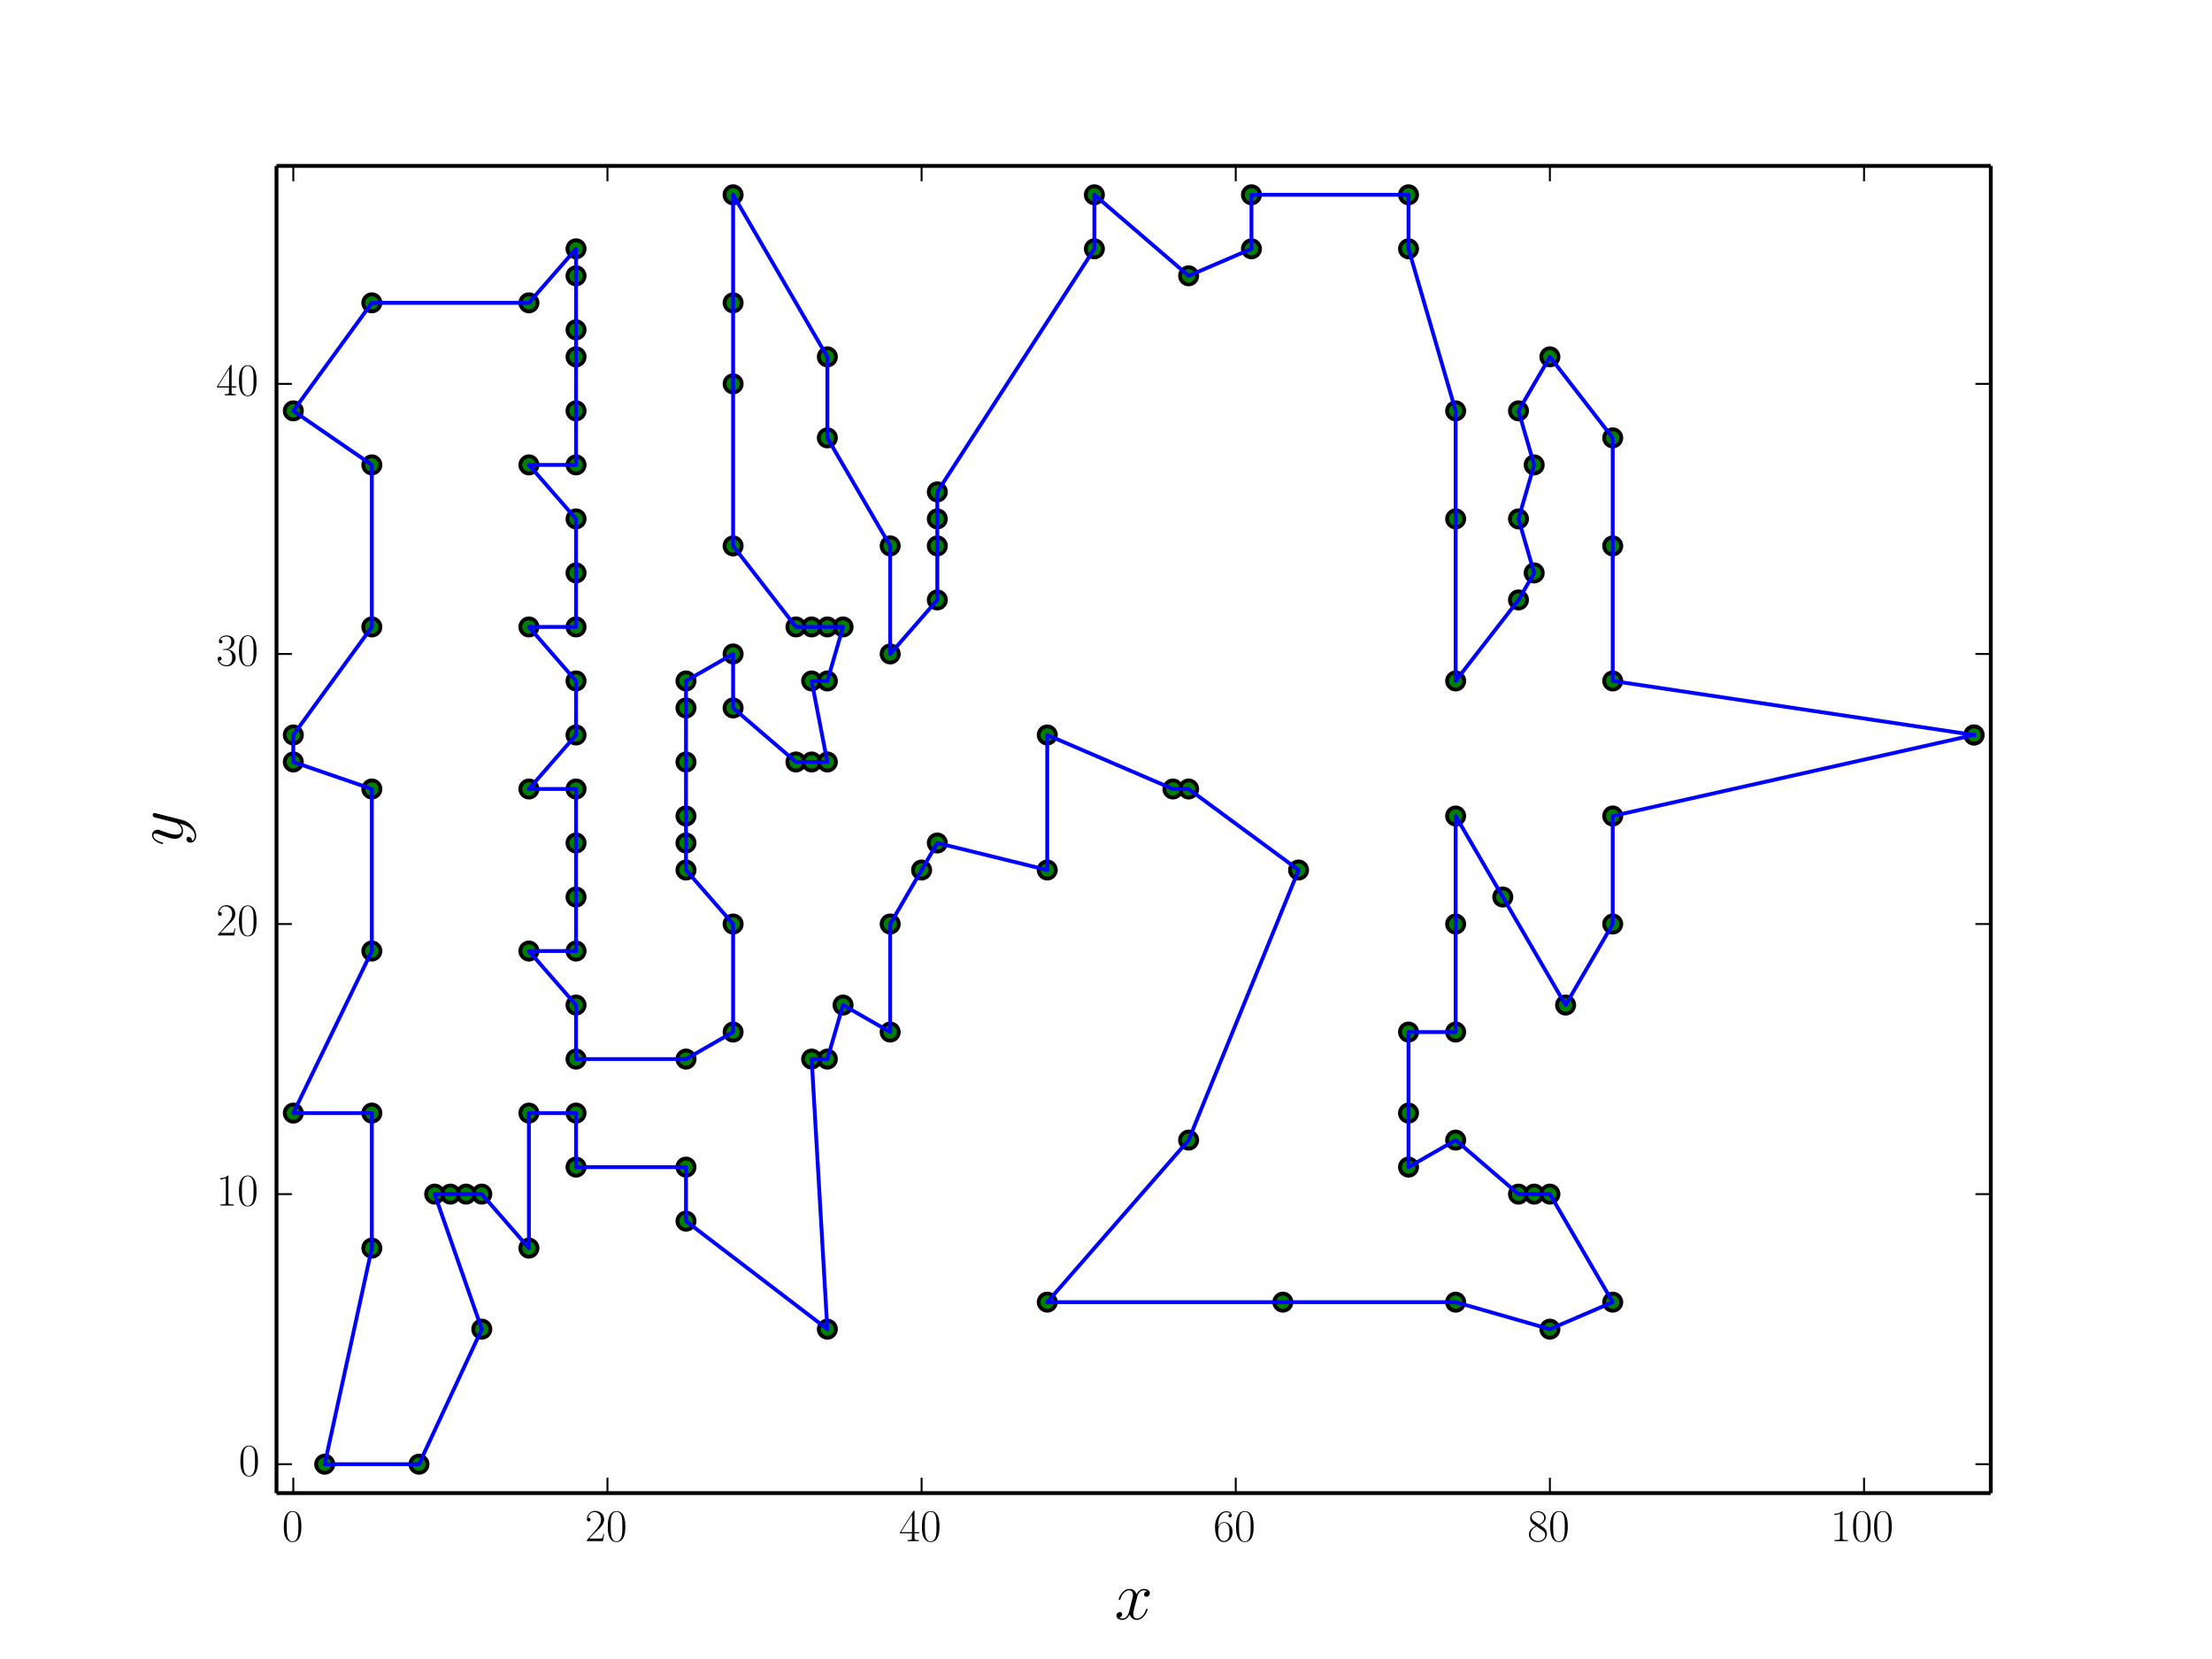 <?xml version="1.0" encoding="utf-8" standalone="no"?>
<!DOCTYPE svg PUBLIC "-//W3C//DTD SVG 1.1//EN"
  "http://www.w3.org/Graphics/SVG/1.1/DTD/svg11.dtd">
<!-- Created with matplotlib (http://matplotlib.org/) -->
<svg height="432pt" version="1.1" viewBox="0 0 576 432" width="576pt" xmlns="http://www.w3.org/2000/svg" xmlns:xlink="http://www.w3.org/1999/xlink">
 <defs>
  <style type="text/css">
*{stroke-linecap:butt;stroke-linejoin:round;}
  </style>
 </defs>
 <g id="figure_1">
  <g id="patch_1">
   <path d="
M0 432
L576 432
L576 0
L0 0
z
" style="fill:#ffffff;"/>
  </g>
  <g id="axes_1">
   <g id="patch_2">
    <path d="
M72 388.8
L518.4 388.8
L518.4 43.2
L72 43.2
z
" style="fill:#ffffff;"/>
   </g>
   <g id="PathCollection_1">
    <defs>
     <path d="
M0 2.236
C0.593 2.236 1.162 2 1.581 1.581
C2 1.162 2.236 0.593 2.236 0
C2.236 -0.593 2 -1.162 1.581 -1.581
C1.162 -2 0.593 -2.236 0 -2.236
C-0.593 -2.236 -1.162 -2 -1.581 -1.581
C-2 -1.162 -2.236 -0.593 -2.236 0
C-2.236 0.593 -2 1.162 -1.581 1.581
C-1.162 2 -0.593 2.236 0 2.236
z
" id="C0_0_919e3f95db"/>
    </defs>
    <g clip-path="url(#p7ff5b81e1d)">
     <use style="fill:#008000;stroke:#000000;" x="514.024" xlink:href="#C0_0_919e3f95db" y="191.385"/>
    </g>
    <g clip-path="url(#p7ff5b81e1d)">
     <use style="fill:#008000;stroke:#000000;" x="419.95" xlink:href="#C0_0_919e3f95db" y="212.484"/>
    </g>
    <g clip-path="url(#p7ff5b81e1d)">
     <use style="fill:#008000;stroke:#000000;" x="419.95" xlink:href="#C0_0_919e3f95db" y="240.615"/>
    </g>
    <g clip-path="url(#p7ff5b81e1d)">
     <use style="fill:#008000;stroke:#000000;" x="407.679" xlink:href="#C0_0_919e3f95db" y="261.714"/>
    </g>
    <g clip-path="url(#p7ff5b81e1d)">
     <use style="fill:#008000;stroke:#000000;" x="391.319" xlink:href="#C0_0_919e3f95db" y="233.582"/>
    </g>
    <g clip-path="url(#p7ff5b81e1d)">
     <use style="fill:#008000;stroke:#000000;" x="379.048" xlink:href="#C0_0_919e3f95db" y="212.484"/>
    </g>
    <g clip-path="url(#p7ff5b81e1d)">
     <use style="fill:#008000;stroke:#000000;" x="379.048" xlink:href="#C0_0_919e3f95db" y="240.615"/>
    </g>
    <g clip-path="url(#p7ff5b81e1d)">
     <use style="fill:#008000;stroke:#000000;" x="379.048" xlink:href="#C0_0_919e3f95db" y="268.747"/>
    </g>
    <g clip-path="url(#p7ff5b81e1d)">
     <use style="fill:#008000;stroke:#000000;" x="366.778" xlink:href="#C0_0_919e3f95db" y="268.747"/>
    </g>
    <g clip-path="url(#p7ff5b81e1d)">
     <use style="fill:#008000;stroke:#000000;" x="366.778" xlink:href="#C0_0_919e3f95db" y="289.846"/>
    </g>
    <g clip-path="url(#p7ff5b81e1d)">
     <use style="fill:#008000;stroke:#000000;" x="366.778" xlink:href="#C0_0_919e3f95db" y="303.912"/>
    </g>
    <g clip-path="url(#p7ff5b81e1d)">
     <use style="fill:#008000;stroke:#000000;" x="379.048" xlink:href="#C0_0_919e3f95db" y="296.879"/>
    </g>
    <g clip-path="url(#p7ff5b81e1d)">
     <use style="fill:#008000;stroke:#000000;" x="395.409" xlink:href="#C0_0_919e3f95db" y="310.945"/>
    </g>
    <g clip-path="url(#p7ff5b81e1d)">
     <use style="fill:#008000;stroke:#000000;" x="399.499" xlink:href="#C0_0_919e3f95db" y="310.945"/>
    </g>
    <g clip-path="url(#p7ff5b81e1d)">
     <use style="fill:#008000;stroke:#000000;" x="403.589" xlink:href="#C0_0_919e3f95db" y="310.945"/>
    </g>
    <g clip-path="url(#p7ff5b81e1d)">
     <use style="fill:#008000;stroke:#000000;" x="419.95" xlink:href="#C0_0_919e3f95db" y="339.077"/>
    </g>
    <g clip-path="url(#p7ff5b81e1d)">
     <use style="fill:#008000;stroke:#000000;" x="403.589" xlink:href="#C0_0_919e3f95db" y="346.11"/>
    </g>
    <g clip-path="url(#p7ff5b81e1d)">
     <use style="fill:#008000;stroke:#000000;" x="379.048" xlink:href="#C0_0_919e3f95db" y="339.077"/>
    </g>
    <g clip-path="url(#p7ff5b81e1d)">
     <use style="fill:#008000;stroke:#000000;" x="334.057" xlink:href="#C0_0_919e3f95db" y="339.077"/>
    </g>
    <g clip-path="url(#p7ff5b81e1d)">
     <use style="fill:#008000;stroke:#000000;" x="272.704" xlink:href="#C0_0_919e3f95db" y="339.077"/>
    </g>
    <g clip-path="url(#p7ff5b81e1d)">
     <use style="fill:#008000;stroke:#000000;" x="309.516" xlink:href="#C0_0_919e3f95db" y="296.879"/>
    </g>
    <g clip-path="url(#p7ff5b81e1d)">
     <use style="fill:#008000;stroke:#000000;" x="338.147" xlink:href="#C0_0_919e3f95db" y="226.549"/>
    </g>
    <g clip-path="url(#p7ff5b81e1d)">
     <use style="fill:#008000;stroke:#000000;" x="309.516" xlink:href="#C0_0_919e3f95db" y="205.451"/>
    </g>
    <g clip-path="url(#p7ff5b81e1d)">
     <use style="fill:#008000;stroke:#000000;" x="305.425" xlink:href="#C0_0_919e3f95db" y="205.451"/>
    </g>
    <g clip-path="url(#p7ff5b81e1d)">
     <use style="fill:#008000;stroke:#000000;" x="272.704" xlink:href="#C0_0_919e3f95db" y="191.385"/>
    </g>
    <g clip-path="url(#p7ff5b81e1d)">
     <use style="fill:#008000;stroke:#000000;" x="272.704" xlink:href="#C0_0_919e3f95db" y="226.549"/>
    </g>
    <g clip-path="url(#p7ff5b81e1d)">
     <use style="fill:#008000;stroke:#000000;" x="244.073" xlink:href="#C0_0_919e3f95db" y="219.516"/>
    </g>
    <g clip-path="url(#p7ff5b81e1d)">
     <use style="fill:#008000;stroke:#000000;" x="239.983" xlink:href="#C0_0_919e3f95db" y="226.549"/>
    </g>
    <g clip-path="url(#p7ff5b81e1d)">
     <use style="fill:#008000;stroke:#000000;" x="231.803" xlink:href="#C0_0_919e3f95db" y="240.615"/>
    </g>
    <g clip-path="url(#p7ff5b81e1d)">
     <use style="fill:#008000;stroke:#000000;" x="231.803" xlink:href="#C0_0_919e3f95db" y="268.747"/>
    </g>
    <g clip-path="url(#p7ff5b81e1d)">
     <use style="fill:#008000;stroke:#000000;" x="219.532" xlink:href="#C0_0_919e3f95db" y="261.714"/>
    </g>
    <g clip-path="url(#p7ff5b81e1d)">
     <use style="fill:#008000;stroke:#000000;" x="215.442" xlink:href="#C0_0_919e3f95db" y="275.78"/>
    </g>
    <g clip-path="url(#p7ff5b81e1d)">
     <use style="fill:#008000;stroke:#000000;" x="211.352" xlink:href="#C0_0_919e3f95db" y="275.78"/>
    </g>
    <g clip-path="url(#p7ff5b81e1d)">
     <use style="fill:#008000;stroke:#000000;" x="215.442" xlink:href="#C0_0_919e3f95db" y="346.11"/>
    </g>
    <g clip-path="url(#p7ff5b81e1d)">
     <use style="fill:#008000;stroke:#000000;" x="178.63" xlink:href="#C0_0_919e3f95db" y="317.978"/>
    </g>
    <g clip-path="url(#p7ff5b81e1d)">
     <use style="fill:#008000;stroke:#000000;" x="178.63" xlink:href="#C0_0_919e3f95db" y="303.912"/>
    </g>
    <g clip-path="url(#p7ff5b81e1d)">
     <use style="fill:#008000;stroke:#000000;" x="149.999" xlink:href="#C0_0_919e3f95db" y="303.912"/>
    </g>
    <g clip-path="url(#p7ff5b81e1d)">
     <use style="fill:#008000;stroke:#000000;" x="149.999" xlink:href="#C0_0_919e3f95db" y="289.846"/>
    </g>
    <g clip-path="url(#p7ff5b81e1d)">
     <use style="fill:#008000;stroke:#000000;" x="137.729" xlink:href="#C0_0_919e3f95db" y="289.846"/>
    </g>
    <g clip-path="url(#p7ff5b81e1d)">
     <use style="fill:#008000;stroke:#000000;" x="137.729" xlink:href="#C0_0_919e3f95db" y="325.011"/>
    </g>
    <g clip-path="url(#p7ff5b81e1d)">
     <use style="fill:#008000;stroke:#000000;" x="125.458" xlink:href="#C0_0_919e3f95db" y="310.945"/>
    </g>
    <g clip-path="url(#p7ff5b81e1d)">
     <use style="fill:#008000;stroke:#000000;" x="121.368" xlink:href="#C0_0_919e3f95db" y="310.945"/>
    </g>
    <g clip-path="url(#p7ff5b81e1d)">
     <use style="fill:#008000;stroke:#000000;" x="117.278" xlink:href="#C0_0_919e3f95db" y="310.945"/>
    </g>
    <g clip-path="url(#p7ff5b81e1d)">
     <use style="fill:#008000;stroke:#000000;" x="113.188" xlink:href="#C0_0_919e3f95db" y="310.945"/>
    </g>
    <g clip-path="url(#p7ff5b81e1d)">
     <use style="fill:#008000;stroke:#000000;" x="125.458" xlink:href="#C0_0_919e3f95db" y="346.11"/>
    </g>
    <g clip-path="url(#p7ff5b81e1d)">
     <use style="fill:#008000;stroke:#000000;" x="109.098" xlink:href="#C0_0_919e3f95db" y="381.275"/>
    </g>
    <g clip-path="url(#p7ff5b81e1d)">
     <use style="fill:#008000;stroke:#000000;" x="84.557" xlink:href="#C0_0_919e3f95db" y="381.275"/>
    </g>
    <g clip-path="url(#p7ff5b81e1d)">
     <use style="fill:#008000;stroke:#000000;" x="96.827" xlink:href="#C0_0_919e3f95db" y="325.011"/>
    </g>
    <g clip-path="url(#p7ff5b81e1d)">
     <use style="fill:#008000;stroke:#000000;" x="96.827" xlink:href="#C0_0_919e3f95db" y="289.846"/>
    </g>
    <g clip-path="url(#p7ff5b81e1d)">
     <use style="fill:#008000;stroke:#000000;" x="76.376" xlink:href="#C0_0_919e3f95db" y="289.846"/>
    </g>
    <g clip-path="url(#p7ff5b81e1d)">
     <use style="fill:#008000;stroke:#000000;" x="96.827" xlink:href="#C0_0_919e3f95db" y="247.648"/>
    </g>
    <g clip-path="url(#p7ff5b81e1d)">
     <use style="fill:#008000;stroke:#000000;" x="96.827" xlink:href="#C0_0_919e3f95db" y="205.451"/>
    </g>
    <g clip-path="url(#p7ff5b81e1d)">
     <use style="fill:#008000;stroke:#000000;" x="76.376" xlink:href="#C0_0_919e3f95db" y="198.418"/>
    </g>
    <g clip-path="url(#p7ff5b81e1d)">
     <use style="fill:#008000;stroke:#000000;" x="76.376" xlink:href="#C0_0_919e3f95db" y="191.385"/>
    </g>
    <g clip-path="url(#p7ff5b81e1d)">
     <use style="fill:#008000;stroke:#000000;" x="96.827" xlink:href="#C0_0_919e3f95db" y="163.253"/>
    </g>
    <g clip-path="url(#p7ff5b81e1d)">
     <use style="fill:#008000;stroke:#000000;" x="96.827" xlink:href="#C0_0_919e3f95db" y="121.055"/>
    </g>
    <g clip-path="url(#p7ff5b81e1d)">
     <use style="fill:#008000;stroke:#000000;" x="76.376" xlink:href="#C0_0_919e3f95db" y="106.989"/>
    </g>
    <g clip-path="url(#p7ff5b81e1d)">
     <use style="fill:#008000;stroke:#000000;" x="96.827" xlink:href="#C0_0_919e3f95db" y="78.857"/>
    </g>
    <g clip-path="url(#p7ff5b81e1d)">
     <use style="fill:#008000;stroke:#000000;" x="137.729" xlink:href="#C0_0_919e3f95db" y="78.857"/>
    </g>
    <g clip-path="url(#p7ff5b81e1d)">
     <use style="fill:#008000;stroke:#000000;" x="149.999" xlink:href="#C0_0_919e3f95db" y="64.791"/>
    </g>
    <g clip-path="url(#p7ff5b81e1d)">
     <use style="fill:#008000;stroke:#000000;" x="149.999" xlink:href="#C0_0_919e3f95db" y="71.824"/>
    </g>
    <g clip-path="url(#p7ff5b81e1d)">
     <use style="fill:#008000;stroke:#000000;" x="149.999" xlink:href="#C0_0_919e3f95db" y="85.89"/>
    </g>
    <g clip-path="url(#p7ff5b81e1d)">
     <use style="fill:#008000;stroke:#000000;" x="149.999" xlink:href="#C0_0_919e3f95db" y="92.923"/>
    </g>
    <g clip-path="url(#p7ff5b81e1d)">
     <use style="fill:#008000;stroke:#000000;" x="149.999" xlink:href="#C0_0_919e3f95db" y="106.989"/>
    </g>
    <g clip-path="url(#p7ff5b81e1d)">
     <use style="fill:#008000;stroke:#000000;" x="149.999" xlink:href="#C0_0_919e3f95db" y="121.055"/>
    </g>
    <g clip-path="url(#p7ff5b81e1d)">
     <use style="fill:#008000;stroke:#000000;" x="137.729" xlink:href="#C0_0_919e3f95db" y="121.055"/>
    </g>
    <g clip-path="url(#p7ff5b81e1d)">
     <use style="fill:#008000;stroke:#000000;" x="149.999" xlink:href="#C0_0_919e3f95db" y="135.121"/>
    </g>
    <g clip-path="url(#p7ff5b81e1d)">
     <use style="fill:#008000;stroke:#000000;" x="149.999" xlink:href="#C0_0_919e3f95db" y="149.187"/>
    </g>
    <g clip-path="url(#p7ff5b81e1d)">
     <use style="fill:#008000;stroke:#000000;" x="149.999" xlink:href="#C0_0_919e3f95db" y="163.253"/>
    </g>
    <g clip-path="url(#p7ff5b81e1d)">
     <use style="fill:#008000;stroke:#000000;" x="137.729" xlink:href="#C0_0_919e3f95db" y="163.253"/>
    </g>
    <g clip-path="url(#p7ff5b81e1d)">
     <use style="fill:#008000;stroke:#000000;" x="149.999" xlink:href="#C0_0_919e3f95db" y="177.319"/>
    </g>
    <g clip-path="url(#p7ff5b81e1d)">
     <use style="fill:#008000;stroke:#000000;" x="149.999" xlink:href="#C0_0_919e3f95db" y="191.385"/>
    </g>
    <g clip-path="url(#p7ff5b81e1d)">
     <use style="fill:#008000;stroke:#000000;" x="137.729" xlink:href="#C0_0_919e3f95db" y="205.451"/>
    </g>
    <g clip-path="url(#p7ff5b81e1d)">
     <use style="fill:#008000;stroke:#000000;" x="149.999" xlink:href="#C0_0_919e3f95db" y="205.451"/>
    </g>
    <g clip-path="url(#p7ff5b81e1d)">
     <use style="fill:#008000;stroke:#000000;" x="149.999" xlink:href="#C0_0_919e3f95db" y="219.516"/>
    </g>
    <g clip-path="url(#p7ff5b81e1d)">
     <use style="fill:#008000;stroke:#000000;" x="149.999" xlink:href="#C0_0_919e3f95db" y="233.582"/>
    </g>
    <g clip-path="url(#p7ff5b81e1d)">
     <use style="fill:#008000;stroke:#000000;" x="149.999" xlink:href="#C0_0_919e3f95db" y="247.648"/>
    </g>
    <g clip-path="url(#p7ff5b81e1d)">
     <use style="fill:#008000;stroke:#000000;" x="137.729" xlink:href="#C0_0_919e3f95db" y="247.648"/>
    </g>
    <g clip-path="url(#p7ff5b81e1d)">
     <use style="fill:#008000;stroke:#000000;" x="149.999" xlink:href="#C0_0_919e3f95db" y="261.714"/>
    </g>
    <g clip-path="url(#p7ff5b81e1d)">
     <use style="fill:#008000;stroke:#000000;" x="149.999" xlink:href="#C0_0_919e3f95db" y="275.78"/>
    </g>
    <g clip-path="url(#p7ff5b81e1d)">
     <use style="fill:#008000;stroke:#000000;" x="178.63" xlink:href="#C0_0_919e3f95db" y="275.78"/>
    </g>
    <g clip-path="url(#p7ff5b81e1d)">
     <use style="fill:#008000;stroke:#000000;" x="190.901" xlink:href="#C0_0_919e3f95db" y="268.747"/>
    </g>
    <g clip-path="url(#p7ff5b81e1d)">
     <use style="fill:#008000;stroke:#000000;" x="190.901" xlink:href="#C0_0_919e3f95db" y="240.615"/>
    </g>
    <g clip-path="url(#p7ff5b81e1d)">
     <use style="fill:#008000;stroke:#000000;" x="178.63" xlink:href="#C0_0_919e3f95db" y="226.549"/>
    </g>
    <g clip-path="url(#p7ff5b81e1d)">
     <use style="fill:#008000;stroke:#000000;" x="178.63" xlink:href="#C0_0_919e3f95db" y="219.516"/>
    </g>
    <g clip-path="url(#p7ff5b81e1d)">
     <use style="fill:#008000;stroke:#000000;" x="178.63" xlink:href="#C0_0_919e3f95db" y="212.484"/>
    </g>
    <g clip-path="url(#p7ff5b81e1d)">
     <use style="fill:#008000;stroke:#000000;" x="178.63" xlink:href="#C0_0_919e3f95db" y="198.418"/>
    </g>
    <g clip-path="url(#p7ff5b81e1d)">
     <use style="fill:#008000;stroke:#000000;" x="178.63" xlink:href="#C0_0_919e3f95db" y="184.352"/>
    </g>
    <g clip-path="url(#p7ff5b81e1d)">
     <use style="fill:#008000;stroke:#000000;" x="178.63" xlink:href="#C0_0_919e3f95db" y="177.319"/>
    </g>
    <g clip-path="url(#p7ff5b81e1d)">
     <use style="fill:#008000;stroke:#000000;" x="190.901" xlink:href="#C0_0_919e3f95db" y="170.286"/>
    </g>
    <g clip-path="url(#p7ff5b81e1d)">
     <use style="fill:#008000;stroke:#000000;" x="190.901" xlink:href="#C0_0_919e3f95db" y="184.352"/>
    </g>
    <g clip-path="url(#p7ff5b81e1d)">
     <use style="fill:#008000;stroke:#000000;" x="207.262" xlink:href="#C0_0_919e3f95db" y="198.418"/>
    </g>
    <g clip-path="url(#p7ff5b81e1d)">
     <use style="fill:#008000;stroke:#000000;" x="211.352" xlink:href="#C0_0_919e3f95db" y="198.418"/>
    </g>
    <g clip-path="url(#p7ff5b81e1d)">
     <use style="fill:#008000;stroke:#000000;" x="215.442" xlink:href="#C0_0_919e3f95db" y="198.418"/>
    </g>
    <g clip-path="url(#p7ff5b81e1d)">
     <use style="fill:#008000;stroke:#000000;" x="211.352" xlink:href="#C0_0_919e3f95db" y="177.319"/>
    </g>
    <g clip-path="url(#p7ff5b81e1d)">
     <use style="fill:#008000;stroke:#000000;" x="215.442" xlink:href="#C0_0_919e3f95db" y="177.319"/>
    </g>
    <g clip-path="url(#p7ff5b81e1d)">
     <use style="fill:#008000;stroke:#000000;" x="219.532" xlink:href="#C0_0_919e3f95db" y="163.253"/>
    </g>
    <g clip-path="url(#p7ff5b81e1d)">
     <use style="fill:#008000;stroke:#000000;" x="215.442" xlink:href="#C0_0_919e3f95db" y="163.253"/>
    </g>
    <g clip-path="url(#p7ff5b81e1d)">
     <use style="fill:#008000;stroke:#000000;" x="211.352" xlink:href="#C0_0_919e3f95db" y="163.253"/>
    </g>
    <g clip-path="url(#p7ff5b81e1d)">
     <use style="fill:#008000;stroke:#000000;" x="207.262" xlink:href="#C0_0_919e3f95db" y="163.253"/>
    </g>
    <g clip-path="url(#p7ff5b81e1d)">
     <use style="fill:#008000;stroke:#000000;" x="190.901" xlink:href="#C0_0_919e3f95db" y="142.154"/>
    </g>
    <g clip-path="url(#p7ff5b81e1d)">
     <use style="fill:#008000;stroke:#000000;" x="190.901" xlink:href="#C0_0_919e3f95db" y="99.956"/>
    </g>
    <g clip-path="url(#p7ff5b81e1d)">
     <use style="fill:#008000;stroke:#000000;" x="190.901" xlink:href="#C0_0_919e3f95db" y="78.857"/>
    </g>
    <g clip-path="url(#p7ff5b81e1d)">
     <use style="fill:#008000;stroke:#000000;" x="190.901" xlink:href="#C0_0_919e3f95db" y="50.725"/>
    </g>
    <g clip-path="url(#p7ff5b81e1d)">
     <use style="fill:#008000;stroke:#000000;" x="215.442" xlink:href="#C0_0_919e3f95db" y="92.923"/>
    </g>
    <g clip-path="url(#p7ff5b81e1d)">
     <use style="fill:#008000;stroke:#000000;" x="215.442" xlink:href="#C0_0_919e3f95db" y="114.022"/>
    </g>
    <g clip-path="url(#p7ff5b81e1d)">
     <use style="fill:#008000;stroke:#000000;" x="231.803" xlink:href="#C0_0_919e3f95db" y="142.154"/>
    </g>
    <g clip-path="url(#p7ff5b81e1d)">
     <use style="fill:#008000;stroke:#000000;" x="231.803" xlink:href="#C0_0_919e3f95db" y="170.286"/>
    </g>
    <g clip-path="url(#p7ff5b81e1d)">
     <use style="fill:#008000;stroke:#000000;" x="244.073" xlink:href="#C0_0_919e3f95db" y="156.22"/>
    </g>
    <g clip-path="url(#p7ff5b81e1d)">
     <use style="fill:#008000;stroke:#000000;" x="244.073" xlink:href="#C0_0_919e3f95db" y="142.154"/>
    </g>
    <g clip-path="url(#p7ff5b81e1d)">
     <use style="fill:#008000;stroke:#000000;" x="244.073" xlink:href="#C0_0_919e3f95db" y="135.121"/>
    </g>
    <g clip-path="url(#p7ff5b81e1d)">
     <use style="fill:#008000;stroke:#000000;" x="244.073" xlink:href="#C0_0_919e3f95db" y="128.088"/>
    </g>
    <g clip-path="url(#p7ff5b81e1d)">
     <use style="fill:#008000;stroke:#000000;" x="284.975" xlink:href="#C0_0_919e3f95db" y="64.791"/>
    </g>
    <g clip-path="url(#p7ff5b81e1d)">
     <use style="fill:#008000;stroke:#000000;" x="284.975" xlink:href="#C0_0_919e3f95db" y="50.725"/>
    </g>
    <g clip-path="url(#p7ff5b81e1d)">
     <use style="fill:#008000;stroke:#000000;" x="309.516" xlink:href="#C0_0_919e3f95db" y="71.824"/>
    </g>
    <g clip-path="url(#p7ff5b81e1d)">
     <use style="fill:#008000;stroke:#000000;" x="325.876" xlink:href="#C0_0_919e3f95db" y="64.791"/>
    </g>
    <g clip-path="url(#p7ff5b81e1d)">
     <use style="fill:#008000;stroke:#000000;" x="325.876" xlink:href="#C0_0_919e3f95db" y="50.725"/>
    </g>
    <g clip-path="url(#p7ff5b81e1d)">
     <use style="fill:#008000;stroke:#000000;" x="366.778" xlink:href="#C0_0_919e3f95db" y="50.725"/>
    </g>
    <g clip-path="url(#p7ff5b81e1d)">
     <use style="fill:#008000;stroke:#000000;" x="366.778" xlink:href="#C0_0_919e3f95db" y="64.791"/>
    </g>
    <g clip-path="url(#p7ff5b81e1d)">
     <use style="fill:#008000;stroke:#000000;" x="379.048" xlink:href="#C0_0_919e3f95db" y="106.989"/>
    </g>
    <g clip-path="url(#p7ff5b81e1d)">
     <use style="fill:#008000;stroke:#000000;" x="379.048" xlink:href="#C0_0_919e3f95db" y="135.121"/>
    </g>
    <g clip-path="url(#p7ff5b81e1d)">
     <use style="fill:#008000;stroke:#000000;" x="379.048" xlink:href="#C0_0_919e3f95db" y="177.319"/>
    </g>
    <g clip-path="url(#p7ff5b81e1d)">
     <use style="fill:#008000;stroke:#000000;" x="395.409" xlink:href="#C0_0_919e3f95db" y="156.22"/>
    </g>
    <g clip-path="url(#p7ff5b81e1d)">
     <use style="fill:#008000;stroke:#000000;" x="399.499" xlink:href="#C0_0_919e3f95db" y="149.187"/>
    </g>
    <g clip-path="url(#p7ff5b81e1d)">
     <use style="fill:#008000;stroke:#000000;" x="395.409" xlink:href="#C0_0_919e3f95db" y="135.121"/>
    </g>
    <g clip-path="url(#p7ff5b81e1d)">
     <use style="fill:#008000;stroke:#000000;" x="399.499" xlink:href="#C0_0_919e3f95db" y="121.055"/>
    </g>
    <g clip-path="url(#p7ff5b81e1d)">
     <use style="fill:#008000;stroke:#000000;" x="395.409" xlink:href="#C0_0_919e3f95db" y="106.989"/>
    </g>
    <g clip-path="url(#p7ff5b81e1d)">
     <use style="fill:#008000;stroke:#000000;" x="403.589" xlink:href="#C0_0_919e3f95db" y="92.923"/>
    </g>
    <g clip-path="url(#p7ff5b81e1d)">
     <use style="fill:#008000;stroke:#000000;" x="419.95" xlink:href="#C0_0_919e3f95db" y="114.022"/>
    </g>
    <g clip-path="url(#p7ff5b81e1d)">
     <use style="fill:#008000;stroke:#000000;" x="419.95" xlink:href="#C0_0_919e3f95db" y="142.154"/>
    </g>
    <g clip-path="url(#p7ff5b81e1d)">
     <use style="fill:#008000;stroke:#000000;" x="419.95" xlink:href="#C0_0_919e3f95db" y="177.319"/>
    </g>
    <g clip-path="url(#p7ff5b81e1d)">
     <use style="fill:#008000;stroke:#000000;" x="514.024" xlink:href="#C0_0_919e3f95db" y="191.385"/>
    </g>
   </g>
   <g id="line2d_1">
    <path clip-path="url(#p7ff5b81e1d)" d="
M514.024 191.385
L419.95 212.484
L419.95 240.615
L407.679 261.714
L379.048 212.484
L379.048 268.747
L366.778 268.747
L366.778 303.912
L379.048 296.879
L395.409 310.945
L403.589 310.945
L419.95 339.077
L403.589 346.11
L379.048 339.077
L272.704 339.077
L309.516 296.879
L338.147 226.549
L309.516 205.451
L305.425 205.451
L272.704 191.385
L272.704 226.549
L244.073 219.516
L231.803 240.615
L231.803 268.747
L219.532 261.714
L215.442 275.78
L211.352 275.78
L215.442 346.11
L178.63 317.978
L178.63 303.912
L149.999 303.912
L149.999 289.846
L137.729 289.846
L137.729 325.011
L125.458 310.945
L113.188 310.945
L125.458 346.11
L109.098 381.275
L84.557 381.275
L96.827 325.011
L96.827 289.846
L76.376 289.846
L96.827 247.648
L96.827 205.451
L76.376 198.418
L76.376 191.385
L96.827 163.253
L96.827 121.055
L76.376 106.989
L96.827 78.857
L137.729 78.857
L149.999 64.791
L149.999 121.055
L137.729 121.055
L149.999 135.121
L149.999 163.253
L137.729 163.253
L149.999 177.319
L149.999 191.385
L137.729 205.451
L149.999 205.451
L149.999 247.648
L137.729 247.648
L149.999 261.714
L149.999 275.78
L178.63 275.78
L190.901 268.747
L190.901 240.615
L178.63 226.549
L178.63 177.319
L190.901 170.286
L190.901 184.352
L207.262 198.418
L215.442 198.418
L211.352 177.319
L215.442 177.319
L219.532 163.253
L207.262 163.253
L190.901 142.154
L190.901 50.725
L215.442 92.923
L215.442 114.022
L231.803 142.154
L231.803 170.286
L244.073 156.22
L244.073 128.088
L284.975 64.791
L284.975 50.725
L309.516 71.824
L325.876 64.791
L325.876 50.725
L366.778 50.725
L366.778 64.791
L379.048 106.989
L379.048 177.319
L395.409 156.22
L399.499 149.187
L395.409 135.121
L399.499 121.055
L395.409 106.989
L403.589 92.923
L419.95 114.022
L419.95 177.319
L514.024 191.385
L514.024 191.385" style="fill:none;stroke:#0000ff;stroke-linecap:square;"/>
   </g>
   <g id="line2d_2">
    <path clip-path="url(#p7ff5b81e1d)" d="
M514.024 191.385
L514.024 191.385" style="fill:none;stroke:#0000ff;stroke-linecap:square;"/>
   </g>
   <g id="matplotlib.axis_1">
    <g id="xtick_1">
     <g id="line2d_3">
      <defs>
       <path d="
M0 0
L0 -4" id="mc7db9fdffb" style="stroke:#000000;stroke-width:0.5;"/>
      </defs>
      <g>
       <use style="stroke:#000000;stroke-width:0.5;" x="76.376" xlink:href="#mc7db9fdffb" y="388.8"/>
      </g>
     </g>
     <g id="line2d_4">
      <defs>
       <path d="
M0 0
L0 4" id="m5a7d422ac3" style="stroke:#000000;stroke-width:0.5;"/>
      </defs>
      <g>
       <use style="stroke:#000000;stroke-width:0.5;" x="76.376" xlink:href="#m5a7d422ac3" y="43.2"/>
      </g>
     </g>
     <g id="text_1">
      <!-- $0$ -->
      <defs>
       <path d="
M42 31.641
C42 37.75 41.906 48.125 37.703 56.109
C34 63.109 28.094 65.594 22.906 65.594
C18.094 65.594 12 63.406 8.203 56.203
C4.203 48.719 3.797 39.438 3.797 31.641
C3.797 25.953 3.906 17.281 7 9.672
C11.297 -0.609 19 -2 22.906 -2
C27.5 -2 34.5 -0.109 38.594 9.375
C41.594 16.281 42 24.359 42 31.641
M22.906 -0.406
C16.5 -0.406 12.703 5.078 11.297 12.688
C10.203 18.562 10.203 27.156 10.203 32.75
C10.203 40.438 10.203 46.828 11.5 52.922
C13.406 61.391 19 64 22.906 64
C27 64 32.297 61.297 34.203 53.125
C35.5 47.438 35.594 40.734 35.594 32.75
C35.594 26.25 35.594 18.266 34.406 12.375
C32.297 1.484 26.406 -0.406 22.906 -0.406" id="CMR17-48"/>
      </defs>
      <g transform="translate(73.45 401.318)scale(0.12 -0.12)">
       <use transform="scale(0.996)" xlink:href="#CMR17-48"/>
      </g>
     </g>
    </g>
    <g id="xtick_2">
     <g id="line2d_5">
      <g>
       <use style="stroke:#000000;stroke-width:0.5;" x="158.18" xlink:href="#mc7db9fdffb" y="388.8"/>
      </g>
     </g>
     <g id="line2d_6">
      <g>
       <use style="stroke:#000000;stroke-width:0.5;" x="158.18" xlink:href="#m5a7d422ac3" y="43.2"/>
      </g>
     </g>
     <g id="text_2">
      <!-- $20$ -->
      <defs>
       <path d="
M41.703 15.453
L39.906 15.453
C38.906 8.375 38.094 7.172 37.703 6.562
C37.203 5.766 30 5.766 28.594 5.766
L9.406 5.766
C13 9.672 20 16.75 28.5 24.953
C34.594 30.734 41.703 37.531 41.703 47.422
C41.703 59.219 32.297 66 21.797 66
C10.797 66 4.094 56.312 4.094 47.344
C4.094 43.438 7 42.938 8.203 42.938
C9.203 42.938 12.203 43.547 12.203 47.031
C12.203 50.109 9.594 51 8.203 51
C7.594 51 7 50.906 6.594 50.703
C8.5 59.219 14.297 63.406 20.406 63.406
C29.094 63.406 34.797 56.516 34.797 47.422
C34.797 38.734 29.703 31.25 24 24.75
L4.094 2.281
L4.094 0
L39.297 0
z
" id="CMR17-50"/>
      </defs>
      <g transform="translate(152.327 401.318)scale(0.12 -0.12)">
       <use transform="scale(0.996)" xlink:href="#CMR17-50"/>
       <use transform="translate(45.69 0.0)scale(0.996)" xlink:href="#CMR17-48"/>
      </g>
     </g>
    </g>
    <g id="xtick_3">
     <g id="line2d_7">
      <g>
       <use style="stroke:#000000;stroke-width:0.5;" x="239.983" xlink:href="#mc7db9fdffb" y="388.8"/>
      </g>
     </g>
     <g id="line2d_8">
      <g>
       <use style="stroke:#000000;stroke-width:0.5;" x="239.983" xlink:href="#m5a7d422ac3" y="43.2"/>
      </g>
     </g>
     <g id="text_3">
      <!-- $40$ -->
      <defs>
       <path d="
M33.594 64.328
C33.594 66.406 33.5 66.5 31.703 66.5
L2 19.594
L2 17
L27.797 17
L27.797 7.141
C27.797 3.5 27.594 2.5 20.594 2.5
L18.703 2.5
L18.703 0
C21.906 0 27.297 0 30.703 0
C34.094 0 39.5 0 42.703 0
L42.703 2.5
L40.797 2.5
C33.797 2.5 33.594 3.5 33.594 7.141
L33.594 17
L43.797 17
L43.797 19.594
L33.594 19.594
z

M28.094 57.766
L28.094 19.594
L4 19.594
z
" id="CMR17-52"/>
      </defs>
      <g transform="translate(234.13 401.318)scale(0.12 -0.12)">
       <use transform="scale(0.996)" xlink:href="#CMR17-52"/>
       <use transform="translate(45.69 0.0)scale(0.996)" xlink:href="#CMR17-48"/>
      </g>
     </g>
    </g>
    <g id="xtick_4">
     <g id="line2d_9">
      <g>
       <use style="stroke:#000000;stroke-width:0.5;" x="321.786" xlink:href="#mc7db9fdffb" y="388.8"/>
      </g>
     </g>
     <g id="line2d_10">
      <g>
       <use style="stroke:#000000;stroke-width:0.5;" x="321.786" xlink:href="#m5a7d422ac3" y="43.2"/>
      </g>
     </g>
     <g id="text_4">
      <!-- $60$ -->
      <defs>
       <path d="
M10.594 34
C10.594 57.656 21.797 63 28.297 63
C30.406 63 35.5 62.641 37.5 59
C35.906 59 32.906 59 32.906 55.516
C32.906 52.828 35.094 51.922 36.5 51.922
C37.406 51.922 40.094 52.312 40.094 55.625
C40.094 61.781 35.094 65.297 28.203 65.297
C16.297 65.297 3.797 52.969 3.797 31
C3.797 3.953 15.094 -2 23.094 -2
C32.797 -2 42 6.672 42 20.047
C42 32.516 33.906 41.594 23.703 41.594
C17.594 41.594 13.094 37.609 10.594 30.625
z

M23.094 0.391
C10.797 0.391 10.797 18.75 10.797 22.438
C10.797 29.625 14.203 40 23.5 40
C25.203 40 30.094 40 33.406 33.125
C35.203 29.219 35.203 25.141 35.203 20.141
C35.203 14.75 35.203 10.781 33.094 6.781
C30.906 2.672 27.703 0.391 23.094 0.391" id="CMR17-54"/>
      </defs>
      <g transform="translate(315.933 401.318)scale(0.12 -0.12)">
       <use transform="scale(0.996)" xlink:href="#CMR17-54"/>
       <use transform="translate(45.69 0.0)scale(0.996)" xlink:href="#CMR17-48"/>
      </g>
     </g>
    </g>
    <g id="xtick_5">
     <g id="line2d_11">
      <g>
       <use style="stroke:#000000;stroke-width:0.5;" x="403.589" xlink:href="#mc7db9fdffb" y="388.8"/>
      </g>
     </g>
     <g id="line2d_12">
      <g>
       <use style="stroke:#000000;stroke-width:0.5;" x="403.589" xlink:href="#m5a7d422ac3" y="43.2"/>
      </g>
     </g>
     <g id="text_5">
      <!-- $80$ -->
      <defs>
       <path d="
M27.203 35.375
C33.5 38.562 39.906 43.328 39.906 50.984
C39.906 60.031 31.094 65.297 23 65.297
C13.906 65.297 5.906 58.734 5.906 49.688
C5.906 47.203 6.5 42.922 10.406 39.141
C11.406 38.156 15.594 35.172 18.297 33.281
C13.797 30.984 3.297 25.531 3.297 14.594
C3.297 4.359 13.094 -2 22.797 -2
C33.5 -2 42.5 5.656 42.5 15.797
C42.5 24.844 36.406 29.031 32.406 31.703
z

M14.094 44.125
C13.297 44.625 9.297 47.703 9.297 52.375
C9.297 58.438 15.594 63 22.797 63
C30.703 63 36.5 57.453 36.5 50.984
C36.5 41.734 26.094 36.469 25.594 36.469
C25.5 36.469 25.406 36.469 24.594 37.078
z

M32.5 23.734
C34 22.641 38.797 19.375 38.797 13.297
C38.797 5.953 31.406 0.391 23 0.391
C13.906 0.391 7 6.844 7 14.688
C7 22.547 13.094 29.094 20 32.188
z
" id="CMR17-56"/>
      </defs>
      <g transform="translate(397.736 401.318)scale(0.12 -0.12)">
       <use transform="scale(0.996)" xlink:href="#CMR17-56"/>
       <use transform="translate(45.69 0.0)scale(0.996)" xlink:href="#CMR17-48"/>
      </g>
     </g>
    </g>
    <g id="xtick_6">
     <g id="line2d_13">
      <g>
       <use style="stroke:#000000;stroke-width:0.5;" x="485.392" xlink:href="#mc7db9fdffb" y="388.8"/>
      </g>
     </g>
     <g id="line2d_14">
      <g>
       <use style="stroke:#000000;stroke-width:0.5;" x="485.392" xlink:href="#m5a7d422ac3" y="43.2"/>
      </g>
     </g>
     <g id="text_6">
      <!-- $100$ -->
      <defs>
       <path d="
M26.594 63.312
C26.594 65.406 26.5 65.5 25.094 65.5
C21.203 61.188 15.297 59.797 9.703 59.797
C9.406 59.797 8.906 59.797 8.797 59.609
C8.703 59.391 8.703 59.172 8.703 57
C11.797 57 17 57.594 21 59.984
L21 7.203
C21 3.688 20.797 2.5 12.203 2.5
L9.203 2.5
L9.203 0
C14 0 19 0 23.797 0
C28.594 0 33.594 0 38.406 0
L38.406 2.5
L35.406 2.5
C26.797 2.5 26.594 3.594 26.594 7.156
z
" id="CMR17-49"/>
      </defs>
      <g transform="translate(476.613 401.318)scale(0.12 -0.12)">
       <use transform="scale(0.996)" xlink:href="#CMR17-49"/>
       <use transform="translate(45.69 0.0)scale(0.996)" xlink:href="#CMR17-48"/>
       <use transform="translate(91.381 0.0)scale(0.996)" xlink:href="#CMR17-48"/>
      </g>
     </g>
    </g>
    <g id="text_7">
     <!-- $x$ -->
     <defs>
      <path d="
M47.406 40.719
C44.203 40.109 43 37.719 43 35.828
C43 33.422 44.906 32.625 46.297 32.625
C49.297 32.625 51.406 35.219 51.406 37.922
C51.406 42.109 46.594 44 42.406 44
C36.297 44 32.906 38.016 32 36.125
C29.703 44 23.5 44 21.703 44
C11.5 44 6.094 30.938 6.094 28.734
C6.094 28.344 6.5 27.844 7.203 27.844
C8 27.844 8.203 28.438 8.406 28.844
C11.797 39.922 18.5 42.016 21.406 42.016
C25.906 42.016 26.797 37.812 26.797 35.422
C26.797 33.234 26.203 30.938 25 26.141
L21.594 12.469
C20.094 6.484 17.203 1 11.906 1
C11.406 1 8.906 1 6.797 2.297
C10.406 3 11.203 5.984 11.203 7.188
C11.203 9.188 9.703 10.375 7.797 10.375
C5.406 10.375 2.797 8.281 2.797 5.094
C2.797 0.891 7.5 -1 11.797 -1
C16.594 -1 20 2.797 22.094 6.891
C23.703 1 28.703 -1 32.406 -1
C42.594 -1 48 12.078 48 14.266
C48 14.766 47.594 15.172 47 15.172
C46.094 15.172 46 14.672 45.703 13.875
C43 5.094 37.203 1 32.703 1
C29.203 1 27.297 3.594 27.297 7.688
C27.297 9.875 27.703 11.469 29.297 18.062
L32.797 31.625
C34.297 37.625 37.703 42.016 42.297 42.016
C42.5 42.016 45.297 42.016 47.406 40.719" id="CMMI12-120"/>
     </defs>
     <g transform="translate(290.211 421.641)scale(0.18 -0.18)">
      <use transform="scale(0.996)" xlink:href="#CMMI12-120"/>
     </g>
    </g>
   </g>
   <g id="matplotlib.axis_2">
    <g id="ytick_1">
     <g id="line2d_15">
      <defs>
       <path d="
M0 0
L4 0" id="md7965d1ba0" style="stroke:#000000;stroke-width:0.5;"/>
      </defs>
      <g>
       <use style="stroke:#000000;stroke-width:0.5;" x="72.0" xlink:href="#md7965d1ba0" y="381.275"/>
      </g>
     </g>
     <g id="line2d_16">
      <defs>
       <path d="
M0 0
L-4 0" id="md9a1c1a7cd" style="stroke:#000000;stroke-width:0.5;"/>
      </defs>
      <g>
       <use style="stroke:#000000;stroke-width:0.5;" x="518.4" xlink:href="#md9a1c1a7cd" y="381.275"/>
      </g>
     </g>
     <g id="text_8">
      <!-- $0$ -->
      <g transform="translate(62.147 384.261)scale(0.12 -0.12)">
       <use transform="scale(0.996)" xlink:href="#CMR17-48"/>
      </g>
     </g>
    </g>
    <g id="ytick_2">
     <g id="line2d_17">
      <g>
       <use style="stroke:#000000;stroke-width:0.5;" x="72.0" xlink:href="#md7965d1ba0" y="310.945"/>
      </g>
     </g>
     <g id="line2d_18">
      <g>
       <use style="stroke:#000000;stroke-width:0.5;" x="518.4" xlink:href="#md9a1c1a7cd" y="310.945"/>
      </g>
     </g>
     <g id="text_9">
      <!-- $10$ -->
      <g transform="translate(56.294 313.931)scale(0.12 -0.12)">
       <use transform="scale(0.996)" xlink:href="#CMR17-49"/>
       <use transform="translate(45.69 0.0)scale(0.996)" xlink:href="#CMR17-48"/>
      </g>
     </g>
    </g>
    <g id="ytick_3">
     <g id="line2d_19">
      <g>
       <use style="stroke:#000000;stroke-width:0.5;" x="72.0" xlink:href="#md7965d1ba0" y="240.615"/>
      </g>
     </g>
     <g id="line2d_20">
      <g>
       <use style="stroke:#000000;stroke-width:0.5;" x="518.4" xlink:href="#md9a1c1a7cd" y="240.615"/>
      </g>
     </g>
     <g id="text_10">
      <!-- $20$ -->
      <g transform="translate(56.294 243.601)scale(0.12 -0.12)">
       <use transform="scale(0.996)" xlink:href="#CMR17-50"/>
       <use transform="translate(45.69 0.0)scale(0.996)" xlink:href="#CMR17-48"/>
      </g>
     </g>
    </g>
    <g id="ytick_4">
     <g id="line2d_21">
      <g>
       <use style="stroke:#000000;stroke-width:0.5;" x="72.0" xlink:href="#md7965d1ba0" y="170.286"/>
      </g>
     </g>
     <g id="line2d_22">
      <g>
       <use style="stroke:#000000;stroke-width:0.5;" x="518.4" xlink:href="#md9a1c1a7cd" y="170.286"/>
      </g>
     </g>
     <g id="text_11">
      <!-- $30$ -->
      <defs>
       <path d="
M22.094 33.703
C31 33.703 34.906 25.969 34.906 17.031
C34.906 5 28.5 0.391 22.703 0.391
C17.406 0.391 8.797 3.031 6.094 10.828
C6.594 10.625 7.094 10.625 7.594 10.625
C10 10.625 11.797 12.219 11.797 14.812
C11.797 17.703 9.594 19 7.594 19
C5.906 19 3.297 18.203 3.297 14.469
C3.297 5.234 12.297 -2 22.906 -2
C34 -2 42.5 6.719 42.5 16.953
C42.5 26.672 34.5 33.688 25 34.797
C32.594 36.375 39.906 43.062 39.906 52.016
C39.906 59.688 32 65.297 23 65.297
C13.906 65.297 5.906 59.828 5.906 52.016
C5.906 48.594 8.5 48 9.797 48
C11.906 48 13.703 49.297 13.703 51.891
C13.703 54.469 11.906 55.766 9.797 55.766
C9.406 55.766 8.906 55.766 8.5 55.562
C11.406 61.859 19.297 63 22.797 63
C26.297 63 32.906 61.328 32.906 51.875
C32.906 49.109 32.5 44.188 29.094 39.844
C26.094 36 22.703 36 19.406 35.594
C18.906 35.594 16.594 35.594 16.203 35.594
C15.5 35.484 15.094 35.391 15.094 34.594
C15.094 33.812 15.203 33.703 17.203 33.703
z
" id="CMR17-51"/>
      </defs>
      <g transform="translate(56.294 173.272)scale(0.12 -0.12)">
       <use transform="scale(0.996)" xlink:href="#CMR17-51"/>
       <use transform="translate(45.69 0.0)scale(0.996)" xlink:href="#CMR17-48"/>
      </g>
     </g>
    </g>
    <g id="ytick_5">
     <g id="line2d_23">
      <g>
       <use style="stroke:#000000;stroke-width:0.5;" x="72.0" xlink:href="#md7965d1ba0" y="99.956"/>
      </g>
     </g>
     <g id="line2d_24">
      <g>
       <use style="stroke:#000000;stroke-width:0.5;" x="518.4" xlink:href="#md9a1c1a7cd" y="99.956"/>
      </g>
     </g>
     <g id="text_12">
      <!-- $40$ -->
      <g transform="translate(56.294 102.942)scale(0.12 -0.12)">
       <use transform="scale(0.996)" xlink:href="#CMR17-52"/>
       <use transform="translate(45.69 0.0)scale(0.996)" xlink:href="#CMR17-48"/>
      </g>
     </g>
    </g>
    <g id="text_13">
     <!-- $y$ -->
     <defs>
      <path d="
M26.297 -10.938
C23.594 -14.672 19.703 -18 14.797 -18
C13.594 -18 8.797 -18 7.297 -13.891
C7.594 -13.984 8.094 -13.984 8.297 -13.984
C11.297 -13.984 13.297 -11.391 13.297 -9.094
C13.297 -6.797 11.406 -6 9.906 -6
C8.297 -6 4.797 -7.156 4.797 -11.859
C4.797 -16.734 9.094 -20.094 14.797 -20.094
C24.797 -20.094 34.906 -10.938 37.703 0.094
L47.5 38.828
C47.594 39.328 47.797 39.938 47.797 40.531
C47.797 42.016 46.594 43.016 45.094 43.016
C44.203 43.016 42.094 42.609 41.297 39.609
L33.906 10.281
C33.406 8.484 33.406 8.281 32.594 7.188
C30.594 4.391 27.297 1 22.5 1
C16.906 1 16.406 6.484 16.406 9.188
C16.406 14.875 19.094 22.547 21.797 29.734
C22.906 32.625 23.5 34.031 23.5 36.016
C23.5 40.219 20.5 44 15.594 44
C6.406 44 2.703 29.531 2.703 28.734
C2.703 28.344 3.094 27.844 3.797 27.844
C4.703 27.844 4.797 28.234 5.203 29.641
C7.594 38.016 11.406 42.016 15.297 42.016
C16.203 42.016 17.906 42.016 17.906 38.719
C17.906 36.125 16.797 33.234 15.297 29.438
C10.406 16.359 10.406 13.078 10.406 10.672
C10.406 1.203 17.203 -1 22.203 -1
C25.094 -1 28.703 -0.094 32.203 3.594
L32.297 3.5
C30.797 -2.297 29.797 -6.125 26.297 -10.938" id="CMMI12-121"/>
     </defs>
     <g transform="translate(47.474 220.281)rotate(-90.0)scale(0.18 -0.18)">
      <use transform="scale(0.996)" xlink:href="#CMMI12-121"/>
     </g>
    </g>
   </g>
   <g id="patch_3">
    <path d="
M72 388.8
L72 43.2" style="fill:none;stroke:#000000;"/>
   </g>
   <g id="patch_4">
    <path d="
M72 43.2
L518.4 43.2" style="fill:none;stroke:#000000;"/>
   </g>
   <g id="patch_5">
    <path d="
M518.4 388.8
L518.4 43.2" style="fill:none;stroke:#000000;"/>
   </g>
   <g id="patch_6">
    <path d="
M72 388.8
L518.4 388.8" style="fill:none;stroke:#000000;"/>
   </g>
  </g>
 </g>
 <defs>
  <clipPath id="p7ff5b81e1d">
   <rect height="345.6" width="446.4" x="72.0" y="43.2"/>
  </clipPath>
 </defs>
</svg>
